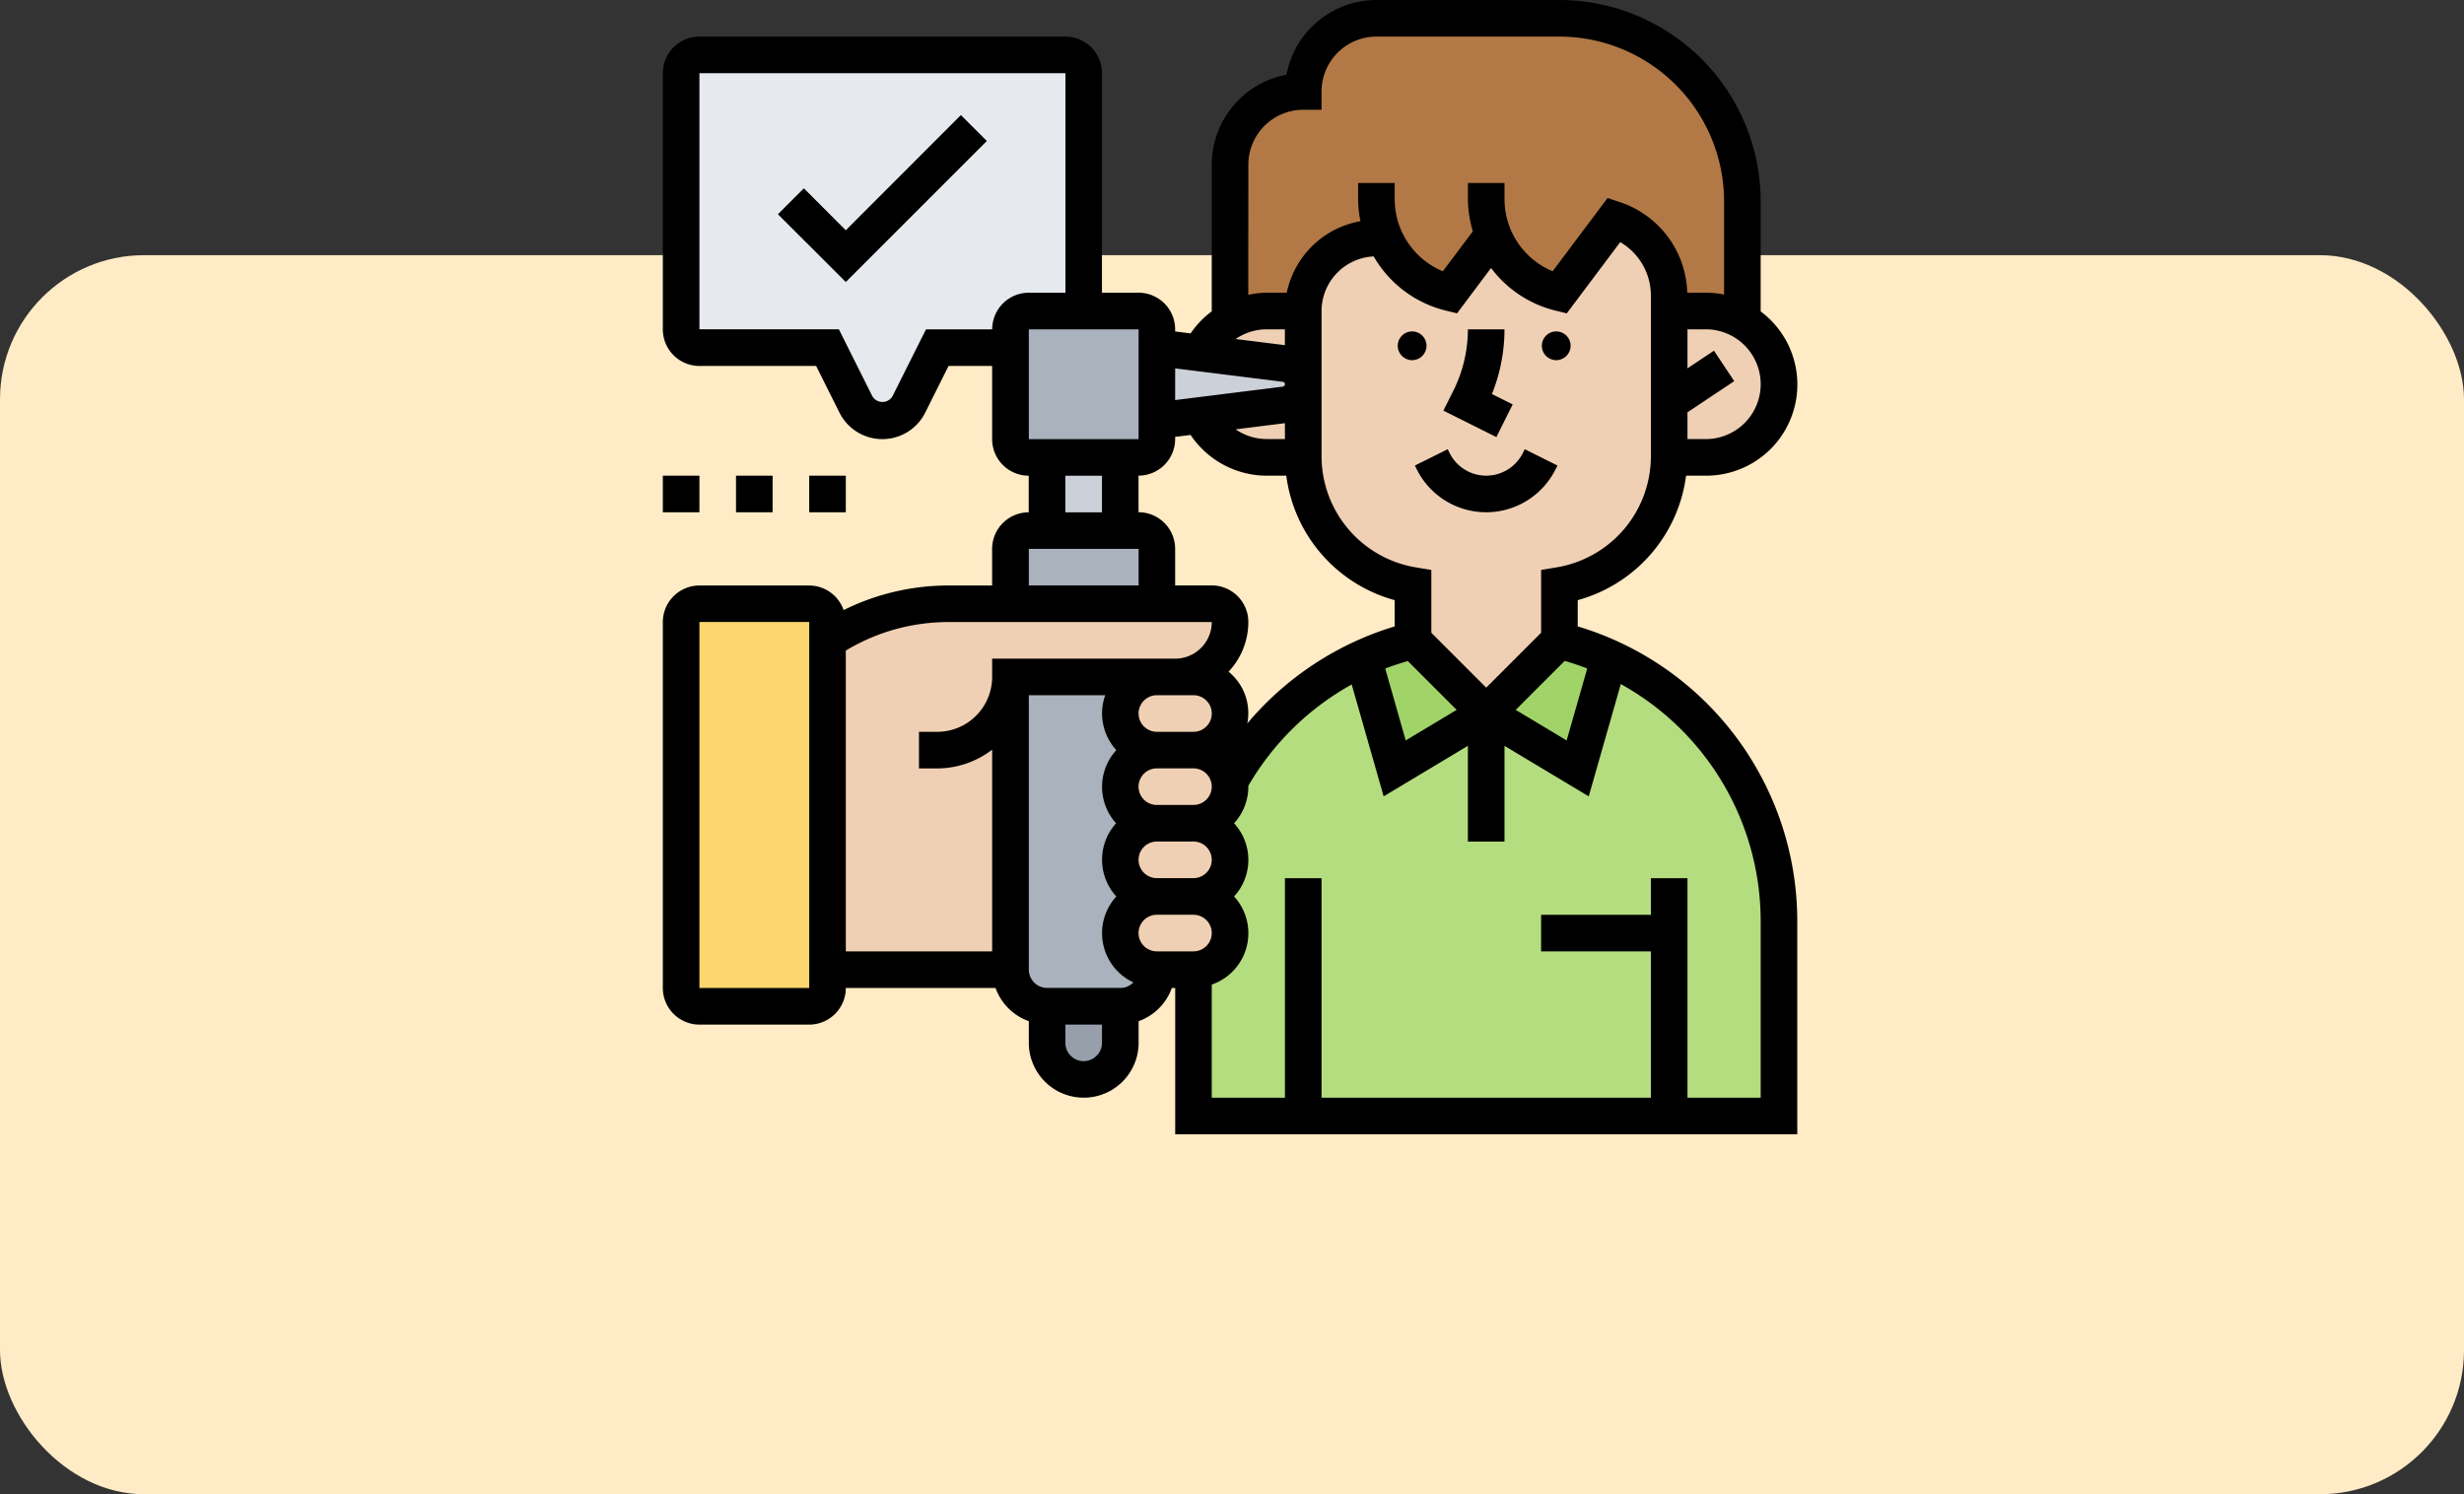 <svg xmlns="http://www.w3.org/2000/svg" width="171" height="103.711" viewBox="0 0 171 103.711">
  <rect x="0" y="0" width="171" height="103.711" fill="#333333" stroke="none"/>
  <g id="Grupo_1065020" data-name="Grupo 1065020" transform="translate(-199 -19108.465)">
    <rect id="Rectángulo_373693" data-name="Rectángulo 373693" width="171" height="86" rx="10" transform="translate(199 19126.176)" fill="#ffebc5"/>
    <g id="oido" transform="translate(245 19108.465)">
      <g id="Grupo_1065045" data-name="Grupo 1065045" transform="translate(1.27 1.27)">
        <g id="Grupo_1065024" data-name="Grupo 1065024" transform="translate(38.095)">
          <path id="Trazado_799101" data-name="Trazado 799101" d="M49.26,16.035l-3.022,4.013a6.764,6.764,0,0,1-4.521-3.809h-.559a5.078,5.078,0,0,0-5.079,5.079H33.54A5.066,5.066,0,0,0,31,22V11.159a5.073,5.073,0,0,1,5.079-5.079A5.078,5.078,0,0,1,41.159,1h12.7a12.7,12.7,0,0,1,12.7,12.7V22a5.066,5.066,0,0,0-2.54-.686h-2.54V20.251A5.5,5.5,0,0,0,60.422,17a5.573,5.573,0,0,0-2.756-2.032l-3.809,5.079A6.709,6.709,0,0,1,49.26,16.035Z" transform="translate(-31 -1)" fill="#b27946"/>
        </g>
        <g id="Grupo_1065025" data-name="Grupo 1065025" transform="translate(0 40.635)">
          <path id="Trazado_799102" data-name="Trazado 799102" d="M11.159,58.4v1.27a1.274,1.274,0,0,1-1.27,1.27H2.27A1.274,1.274,0,0,1,1,59.666V34.27A1.274,1.274,0,0,1,2.27,33H9.889a1.274,1.274,0,0,1,1.27,1.27V58.4Z" transform="translate(-1 -33)" fill="#fcd770"/>
        </g>
        <g id="Grupo_1065026" data-name="Grupo 1065026" transform="translate(0 2.54)">
          <path id="Trazado_799103" data-name="Trazado 799103" d="M28.936,4.27V20.778H25.127a1.274,1.274,0,0,0-1.27,1.27v1.27H18.778l-1.968,3.949a2.065,2.065,0,0,1-3.683,0l-1.968-3.949H2.27A1.274,1.274,0,0,1,1,22.047V4.27A1.274,1.274,0,0,1,2.27,3h25.4A1.274,1.274,0,0,1,28.936,4.27Z" transform="translate(-1 -3)" fill="#e6e9ed"/>
        </g>
        <g id="Grupo_1065027" data-name="Grupo 1065027" transform="translate(35.555 44.381)">
          <path id="Trazado_799104" data-name="Trazado 799104" d="M36.619,67.759H29V57.6a2.547,2.547,0,0,0,2.54-2.54A2.558,2.558,0,0,0,29,52.521a2.547,2.547,0,0,0,2.54-2.54A2.558,2.558,0,0,0,29,47.442a2.547,2.547,0,0,0,2.54-2.54c0-.127-.013-.254-.025-.381a20.022,20.022,0,0,1,9.257-8.571l2.2,7.682,6.349-3.809,6.349,3.809,2.2-7.67a20.121,20.121,0,0,1,11.771,18.3v13.5H36.619Z" transform="translate(-29 -35.95)" fill="#b4dd7f"/>
        </g>
        <g id="Grupo_1065028" data-name="Grupo 1065028" transform="translate(55.873 43.174)">
          <path id="Trazado_799105" data-name="Trazado 799105" d="M53.546,36.219l-2.2,7.67L45,40.079,50.079,35A20.015,20.015,0,0,1,53.546,36.219Z" transform="translate(-45 -35)" fill="#a0d468"/>
        </g>
        <g id="Grupo_1065029" data-name="Grupo 1065029" transform="translate(47.327 43.174)">
          <path id="Trazado_799106" data-name="Trazado 799106" d="M46.816,40.079l-6.349,3.809-2.2-7.682A18.972,18.972,0,0,1,41.737,35Z" transform="translate(-38.27 -35)" fill="#a0d468"/>
        </g>
        <g id="Grupo_1065030" data-name="Grupo 1065030" transform="translate(68.571 20.317)">
          <path id="Trazado_799107" data-name="Trazado 799107" d="M60.079,17.686a5.054,5.054,0,0,1,2.54,4.394,5.073,5.073,0,0,1-5.079,5.079H55V17h2.54A5.066,5.066,0,0,1,60.079,17.686Z" transform="translate(-55 -17)" fill="#f0d0b4"/>
        </g>
        <g id="Grupo_1065031" data-name="Grupo 1065031" transform="translate(43.174 13.968)">
          <path id="Trazado_799108" data-name="Trazado 799108" d="M45.159,17.079l3.022-4.013a6.709,6.709,0,0,0,4.6,4.013L56.587,12a5.573,5.573,0,0,1,2.756,2.032A5.5,5.5,0,0,1,60.4,17.282V28.508A9.127,9.127,0,0,1,52.778,37.4v3.809L47.7,46.285l-5.079-5.079V37.4A9.11,9.11,0,0,1,35,28.508V18.349a5.078,5.078,0,0,1,5.079-5.079h.559A6.764,6.764,0,0,0,45.159,17.079Z" transform="translate(-35 -12)" fill="#f0d0b4"/>
        </g>
        <g id="Grupo_1065032" data-name="Grupo 1065032" transform="translate(36.038 25.397)">
          <path id="Trazado_799109" data-name="Trazado 799109" d="M33.977,26.079a5.078,5.078,0,0,1-4.6-2.921l5.879-.737A1.439,1.439,0,0,0,36.516,21v5.079Z" transform="translate(-29.38 -21)" fill="#f0d0b4"/>
        </g>
        <g id="Grupo_1065033" data-name="Grupo 1065033" transform="translate(36.038 20.317)">
          <path id="Trazado_799110" data-name="Trazado 799110" d="M35.259,20.657l-5.879-.737A5.1,5.1,0,0,1,33.977,17h2.54v5.079a1.439,1.439,0,0,0-1.257-1.422Z" transform="translate(-29.38 -17)" fill="#f0d0b4"/>
        </g>
        <g id="Grupo_1065034" data-name="Grupo 1065034" transform="translate(30.476 60.952)">
          <path id="Trazado_799111" data-name="Trazado 799111" d="M30.079,49a2.558,2.558,0,0,1,2.54,2.54,2.547,2.547,0,0,1-2.54,2.54H27.54A2.558,2.558,0,0,1,25,51.54,2.547,2.547,0,0,1,27.54,49Z" transform="translate(-25 -49)" fill="#f0d0b4"/>
        </g>
        <g id="Grupo_1065035" data-name="Grupo 1065035" transform="translate(30.476 55.873)">
          <path id="Trazado_799112" data-name="Trazado 799112" d="M30.079,45a2.558,2.558,0,0,1,2.54,2.54,2.547,2.547,0,0,1-2.54,2.54H27.54A2.558,2.558,0,0,1,25,47.54,2.547,2.547,0,0,1,27.54,45Z" transform="translate(-25 -45)" fill="#f0d0b4"/>
        </g>
        <g id="Grupo_1065036" data-name="Grupo 1065036" transform="translate(30.476 50.793)">
          <path id="Trazado_799113" data-name="Trazado 799113" d="M30.079,41a2.483,2.483,0,0,1,1.79.749,2.518,2.518,0,0,1,.724,1.41c.013.127.025.254.025.381a2.547,2.547,0,0,1-2.54,2.54H27.54A2.547,2.547,0,0,1,25,43.54,2.558,2.558,0,0,1,27.54,41Z" transform="translate(-25 -41)" fill="#f0d0b4"/>
        </g>
        <g id="Grupo_1065037" data-name="Grupo 1065037" transform="translate(30.476 45.714)">
          <path id="Trazado_799114" data-name="Trazado 799114" d="M28.809,37h1.27a2.558,2.558,0,0,1,2.54,2.54,2.547,2.547,0,0,1-2.54,2.54H27.54A2.558,2.558,0,0,1,25,39.54,2.547,2.547,0,0,1,27.54,37Z" transform="translate(-25 -37)" fill="#f0d0b4"/>
        </g>
        <g id="Grupo_1065038" data-name="Grupo 1065038" transform="translate(10.159 40.635)">
          <path id="Trazado_799115" data-name="Trazado 799115" d="M21.7,38.079V58.4H9V35.54A15.166,15.166,0,0,1,17.394,33H35.666a1.274,1.274,0,0,1,1.27,1.27,3.8,3.8,0,0,1-3.809,3.809H21.7Z" transform="translate(-9 -33)" fill="#f0d0b4"/>
        </g>
        <g id="Grupo_1065039" data-name="Grupo 1065039" transform="translate(25.397 68.571)">
          <path id="Trazado_799116" data-name="Trazado 799116" d="M26.079,55v2.54a2.558,2.558,0,0,1-2.54,2.54A2.547,2.547,0,0,1,21,57.54V55Z" transform="translate(-21 -55)" fill="#969faa"/>
        </g>
        <g id="Grupo_1065040" data-name="Grupo 1065040" transform="translate(22.857 45.714)">
          <path id="Trazado_799117" data-name="Trazado 799117" d="M26.619,39.54a2.558,2.558,0,0,0,2.54,2.54,2.558,2.558,0,0,0-2.54,2.54,2.547,2.547,0,0,0,2.54,2.54,2.547,2.547,0,0,0-2.54,2.54,2.558,2.558,0,0,0,2.54,2.54,2.547,2.547,0,0,0-2.54,2.54,2.558,2.558,0,0,0,2.54,2.54,2.547,2.547,0,0,1-2.54,2.54H21.54A2.547,2.547,0,0,1,19,57.317V37H29.159A2.547,2.547,0,0,0,26.619,39.54Z" transform="translate(-19 -37)" fill="#aab2bd"/>
        </g>
        <g id="Grupo_1065041" data-name="Grupo 1065041" transform="translate(22.857 35.555)">
          <path id="Trazado_799118" data-name="Trazado 799118" d="M29.159,30.27v3.809H19V30.27A1.274,1.274,0,0,1,20.27,29h7.619A1.274,1.274,0,0,1,29.159,30.27Z" transform="translate(-19 -29)" fill="#aab2bd"/>
        </g>
        <g id="Grupo_1065042" data-name="Grupo 1065042" transform="translate(22.857 20.317)">
          <path id="Trazado_799119" data-name="Trazado 799119" d="M29.159,24.619v1.27a1.274,1.274,0,0,1-1.27,1.27H20.27A1.274,1.274,0,0,1,19,25.889V18.27A1.274,1.274,0,0,1,20.27,17h7.619a1.274,1.274,0,0,1,1.27,1.27v6.349Z" transform="translate(-19 -17)" fill="#aab2bd"/>
        </g>
        <g id="Grupo_1065043" data-name="Grupo 1065043" transform="translate(25.397 30.476)">
          <path id="Trazado_799120" data-name="Trazado 799120" d="M21,25h5.079v5.079H21Z" transform="translate(-21 -25)" fill="#ccd1d9"/>
        </g>
        <g id="Grupo_1065044" data-name="Grupo 1065044" transform="translate(33.016 22.857)">
          <path id="Trazado_799121" data-name="Trazado 799121" d="M30.022,19.381l5.879.737a1.433,1.433,0,0,1,0,2.844l-5.879.737L27,24.079V19Z" transform="translate(-27 -19)" fill="#ccd1d9"/>
        </g>
      </g>
      <g id="Grupo_1065046" data-name="Grupo 1065046" transform="translate(0 0)">
        <path id="Trazado_799122" data-name="Trazado 799122" d="M11,14.284,8.089,11.372l-1.8,1.8L11,17.875l9.787-9.787-1.8-1.8Z" transform="translate(1.698 1.698)"/>
        <path id="Trazado_799123" data-name="Trazado 799123" d="M8,26h2.54v2.54H8Z" transform="translate(2.159 7.016)"/>
        <path id="Trazado_799124" data-name="Trazado 799124" d="M4,26H6.54v2.54H4Z" transform="translate(1.079 7.016)"/>
        <path id="Trazado_799125" data-name="Trazado 799125" d="M0,26H2.54v2.54H0Z" transform="translate(0 7.016)"/>
        <circle id="Elipse_8342" data-name="Elipse 8342" cx="1" cy="1" r="1" transform="translate(51 23)"/>
        <circle id="Elipse_8343" data-name="Elipse 8343" cx="1" cy="1" r="1" transform="translate(61 23)"/>
        <path id="Trazado_799126" data-name="Trazado 799126" d="M47.469,23.213l-1.44-.72A12.08,12.08,0,0,0,46.9,18h-2.54a9.539,9.539,0,0,1-1,4.244l-.7,1.4,3.676,1.837Z" transform="translate(11.51 4.857)"/>
        <path id="Trazado_799127" data-name="Trazado 799127" d="M48.591,24.821a2.84,2.84,0,0,1-5.079,0l-.133-.268L41.1,25.688l.135.269a5.381,5.381,0,0,0,9.624,0L51,25.688l-2.273-1.134Z" transform="translate(11.091 6.625)"/>
        <path id="Trazado_799128" data-name="Trazado 799128" d="M63.492,43.476V41.654a10.342,10.342,0,0,0,7.521-8.639H72.38a6.327,6.327,0,0,0,3.809-11.4V13.968A13.985,13.985,0,0,0,62.222,0h-12.7a6.361,6.361,0,0,0-6.242,5.186,6.361,6.361,0,0,0-5.186,6.242V21.611a6.341,6.341,0,0,0-1.468,1.529l-1.072-.135v-.149a2.542,2.542,0,0,0-2.54-2.54h-2.54V5.079a2.542,2.542,0,0,0-2.54-2.54H2.54A2.542,2.542,0,0,0,0,5.079V22.857A2.542,2.542,0,0,0,2.54,25.4h8.1l1.62,3.241a3.325,3.325,0,0,0,5.948,0l1.62-3.242h3.025v5.079a2.542,2.542,0,0,0,2.54,2.54v2.54a2.542,2.542,0,0,0-2.54,2.54v2.54H19.816a16.324,16.324,0,0,0-7.27,1.708,2.534,2.534,0,0,0-2.387-1.708H2.54A2.542,2.542,0,0,0,0,43.174v25.4a2.542,2.542,0,0,0,2.54,2.54h7.619a2.542,2.542,0,0,0,2.54-2.54H23.091A3.806,3.806,0,0,0,25.4,70.877v1.5a3.809,3.809,0,1,0,7.619,0v-1.5a3.806,3.806,0,0,0,2.306-2.306h.234V78.729H78.729V63.961A21.355,21.355,0,0,0,63.492,43.476Zm.659,2.926-1.426,4.99-3.535-2.121,3.4-3.4q.8.23,1.564.527ZM38.095,64.761a1.272,1.272,0,0,1-1.27,1.27h-2.54a1.27,1.27,0,0,1,0-2.54h2.54A1.272,1.272,0,0,1,38.095,64.761Zm-6.349,3.809H26.666A1.272,1.272,0,0,1,25.4,67.3V48.254h5.3a3.773,3.773,0,0,0,.773,3.809,3.776,3.776,0,0,0-.018,5.079,3.776,3.776,0,0,0,.018,5.079,3.773,3.773,0,0,0,1.183,5.966,1.258,1.258,0,0,1-.9.383Zm1.27-19.047a1.272,1.272,0,0,1,1.27-1.27h2.54a1.27,1.27,0,1,1,0,2.54h-2.54A1.272,1.272,0,0,1,33.016,49.523ZM38.095,54.6a1.272,1.272,0,0,1-1.27,1.27h-2.54a1.27,1.27,0,0,1,0-2.54h2.54A1.272,1.272,0,0,1,38.095,54.6Zm0,5.079a1.272,1.272,0,0,1-1.27,1.27h-2.54a1.27,1.27,0,0,1,0-2.54h2.54A1.272,1.272,0,0,1,38.095,59.682Zm1.168-13.061a5.042,5.042,0,0,0,1.371-3.446,2.542,2.542,0,0,0-2.54-2.54h-2.54v-2.54a2.542,2.542,0,0,0-2.54-2.54v-2.54a2.542,2.542,0,0,0,2.54-2.54v-.149l1.073-.135A6.381,6.381,0,0,0,41.9,33.016h1.368a10.338,10.338,0,0,0,7.521,8.639v1.823a21.483,21.483,0,0,0-10.228,6.736,3.7,3.7,0,0,0-1.3-3.594Zm3.911-16.145H41.9a3.805,3.805,0,0,1-2.147-.674l3.417-.427ZM51.7,45.88l3.39,3.39-3.535,2.121L50.134,46.4C50.647,46.205,51.172,46.035,51.7,45.88ZM68.571,31.64a7.823,7.823,0,0,1-6.559,7.741l-1.06.178v4.359l-3.809,3.809-3.809-3.809V39.559l-1.06-.177a7.824,7.824,0,0,1-6.559-7.742V21.587a3.8,3.8,0,0,1,3.619-3.79A7.953,7.953,0,0,0,54.3,21.549l.818.2L57.479,18.6a7.949,7.949,0,0,0,4.436,2.95l.818.2,3.709-4.945a4.3,4.3,0,0,1,2.13,3.716Zm3.809-1.164h-1.27v-1.86l3.244-2.163L72.947,24.34l-1.836,1.224V22.857h1.27a3.809,3.809,0,1,1,0,7.619ZM40.635,11.428a3.814,3.814,0,0,1,3.809-3.809h1.27V6.349A3.814,3.814,0,0,1,49.523,2.54h12.7A11.442,11.442,0,0,1,73.65,13.968v6.477a6.343,6.343,0,0,0-1.27-.128H71.094a6.825,6.825,0,0,0-4.662-6.284l-.869-.29-3.812,5.084a5.429,5.429,0,0,1-3.34-5.016V12.7h-2.54v1.114a7.943,7.943,0,0,0,.343,2.239l-2.083,2.777a5.429,5.429,0,0,1-3.34-5.016V12.7h-2.54v1.114a8,8,0,0,0,.163,1.538A6.354,6.354,0,0,0,43.3,20.317H41.9a6.218,6.218,0,0,0-1.27.146ZM41.9,22.857h1.27v1.1l-3.417-.427A3.805,3.805,0,0,1,41.9,22.857ZM43.027,26.5a.169.169,0,0,1,0,.335l-7.472.933v-2.2Zm-10.01,3.977H25.4V22.857h7.619Zm-10.16-7.619H18.263L15.94,27.5a.814.814,0,0,1-1.4,0l-2.324-4.646H2.54V5.079h25.4V20.317H25.4A2.542,2.542,0,0,0,22.857,22.857Zm5.079,10.159h2.54v2.54h-2.54ZM25.4,38.095h7.619v2.54H25.4ZM2.54,68.571v-25.4h7.619v25.4ZM12.7,45.153a13.8,13.8,0,0,1,7.117-1.978H38.095a2.542,2.542,0,0,1-2.54,2.54h-12.7v1.27a3.814,3.814,0,0,1-3.809,3.809h-1.27v2.54h1.27a6.3,6.3,0,0,0,3.809-1.3V66.031H12.7Zm16.508,28.5a1.272,1.272,0,0,1-1.27-1.27v-1.27h2.54v1.27A1.272,1.272,0,0,1,29.206,73.65ZM76.19,76.19H71.111V60.952h-2.54v2.54H60.952v2.54h7.619V76.19H45.714V60.952h-2.54V76.19H38.095V68.337a3.774,3.774,0,0,0,1.549-6.116,3.751,3.751,0,0,0,0-5.079,3.779,3.779,0,0,0,.99-2.54c0-.018-.005-.034-.005-.053a18.9,18.9,0,0,1,7.178-7.042l2.218,7.766,5.846-3.507v6.646h2.54V51.766l5.846,3.507,2.226-7.793A18.814,18.814,0,0,1,76.19,63.961Z" transform="translate(0 0)"/>
      </g>
    </g>
  </g>
</svg>
